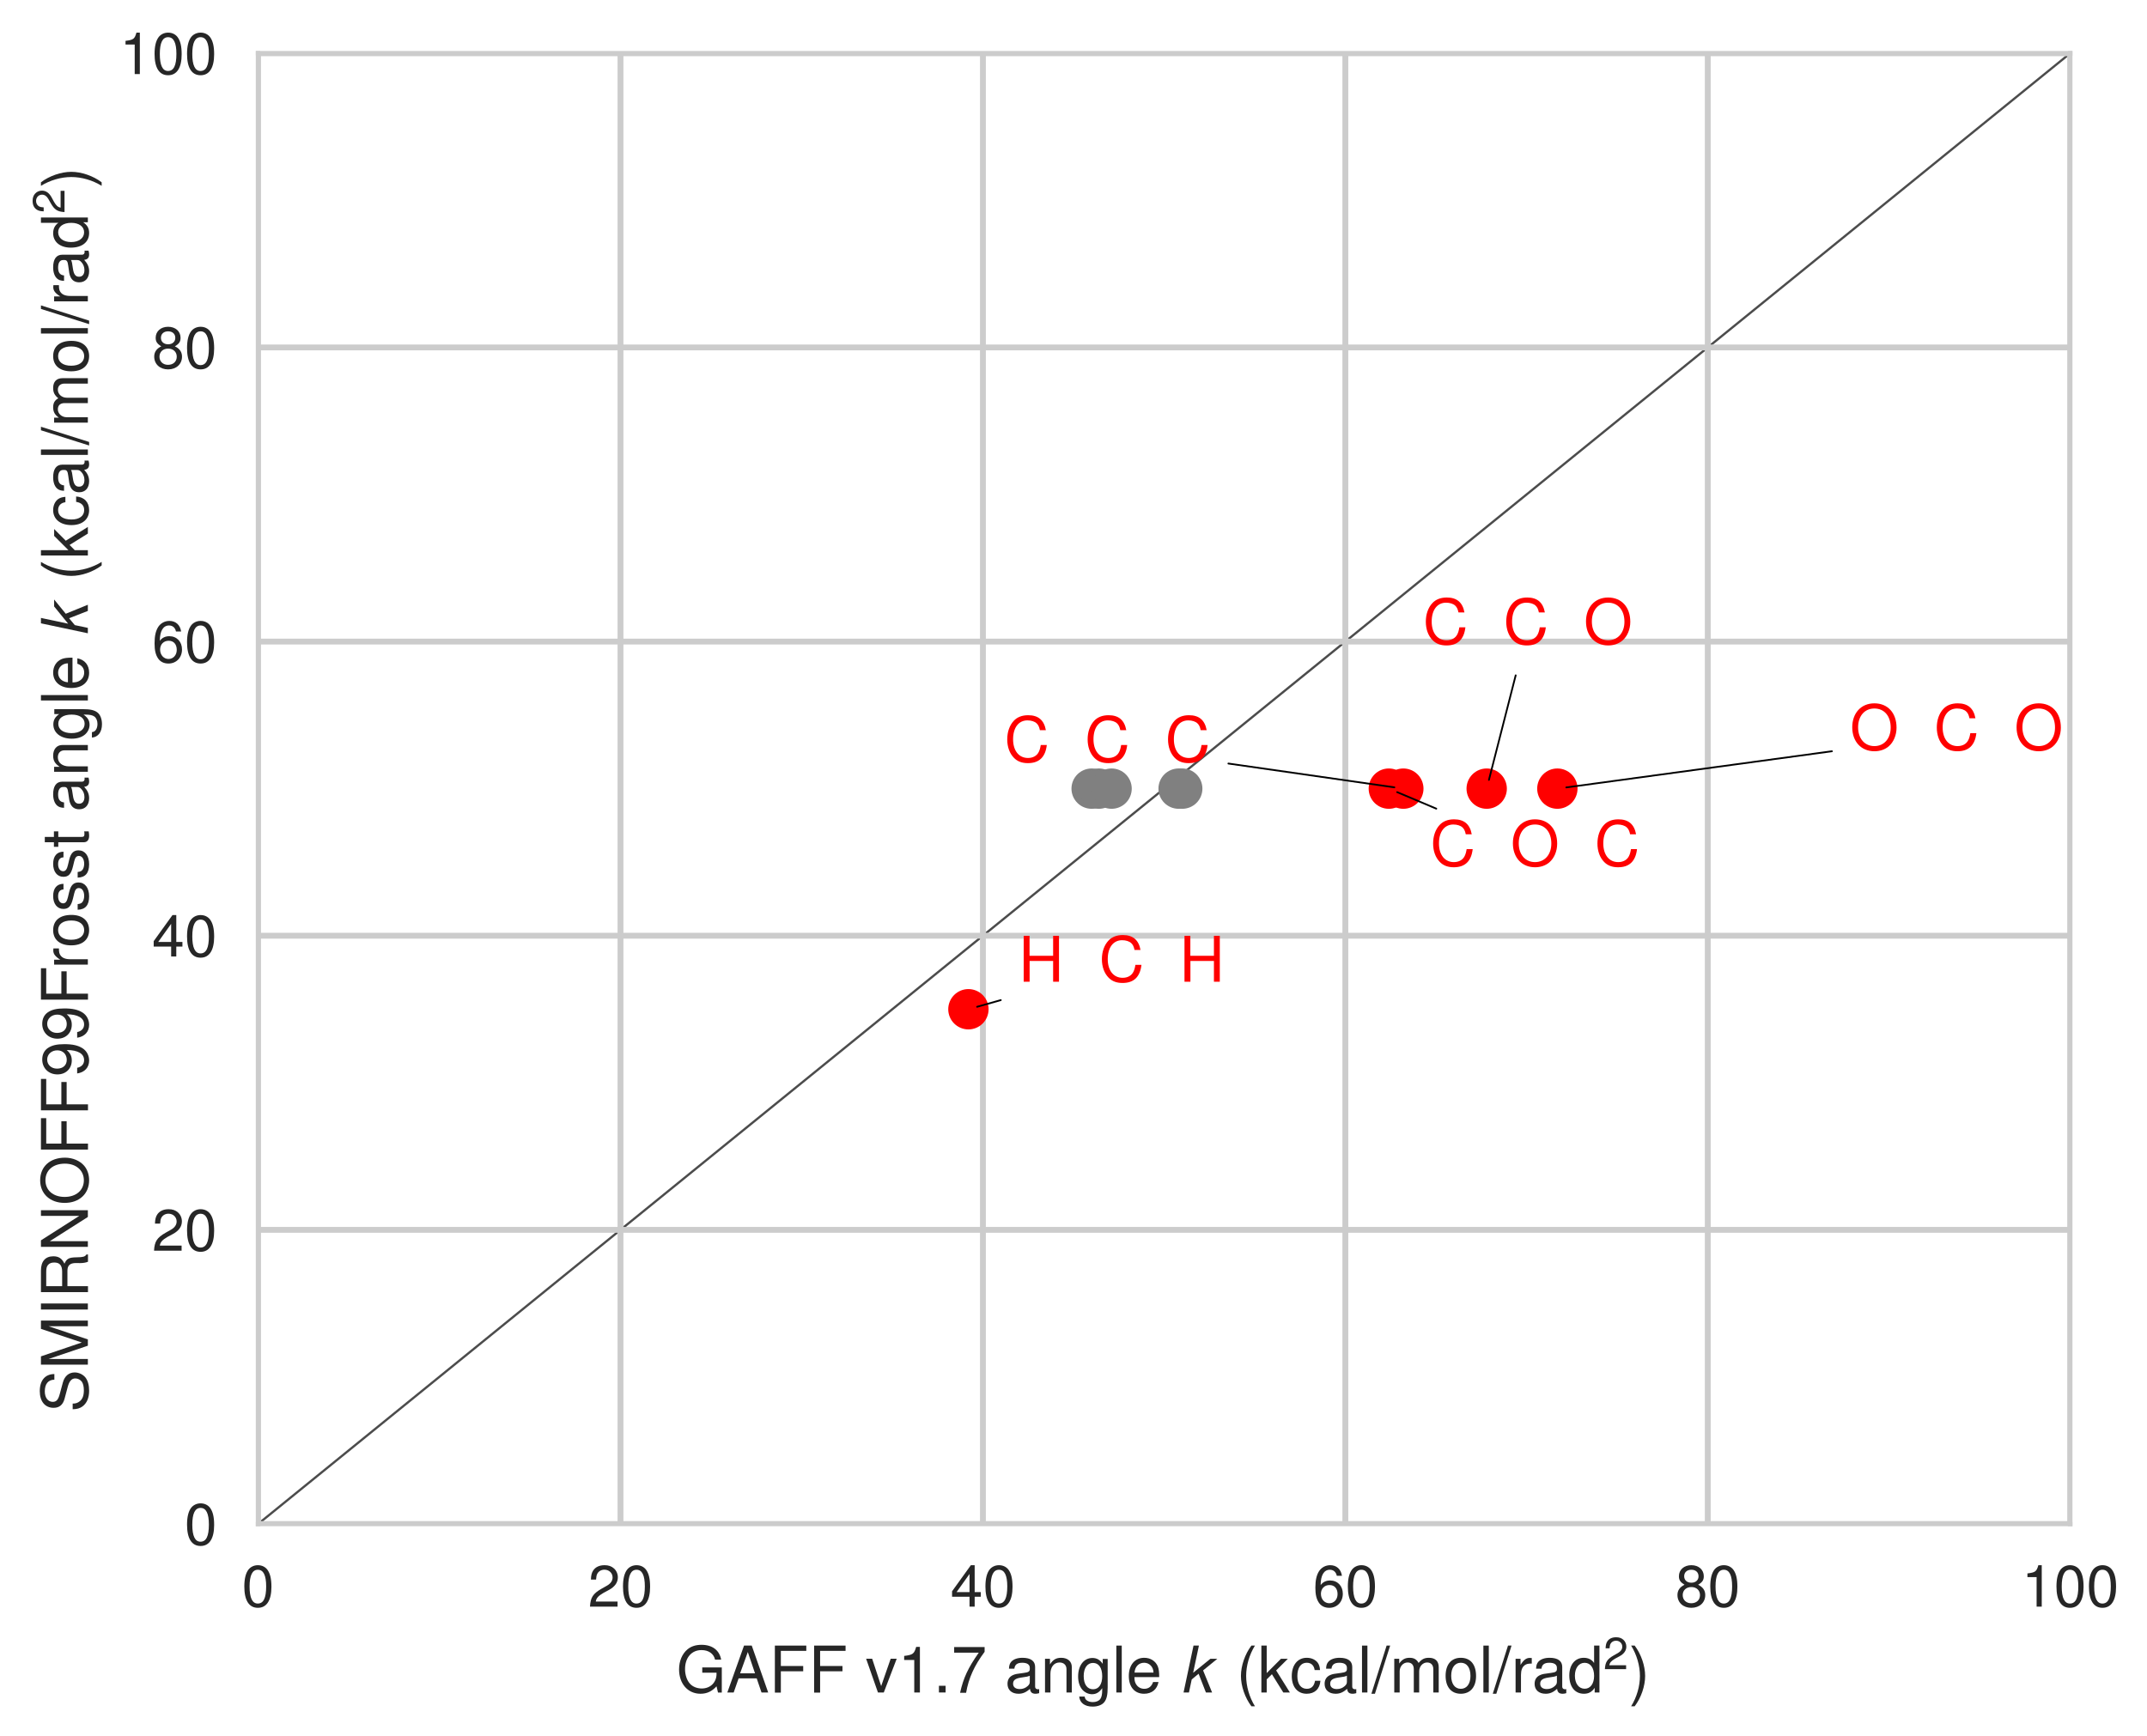 <?xml version="1.0" encoding="utf-8" standalone="no"?>
<!DOCTYPE svg PUBLIC "-//W3C//DTD SVG 1.1//EN"
  "http://www.w3.org/Graphics/SVG/1.1/DTD/svg11.dtd">
<!-- Created with matplotlib (http://matplotlib.org/) -->
<svg height="385pt" version="1.1" viewBox="0 0 476 385" width="476pt" xmlns="http://www.w3.org/2000/svg" xmlns:xlink="http://www.w3.org/1999/xlink">
 <defs>
  <style type="text/css">
*{stroke-linecap:butt;stroke-linejoin:round;}
  </style>
 </defs>
 <g id="figure_1">
  <g id="patch_1">
   <path d="M 0 385.57 
L 476.974 385.57 
L 476.974 0 
L 0 0 
z
" style="fill:#ffffff;"/>
  </g>
  <g id="axes_1">
   <g id="patch_2">
    <path d="M 57.213 337.974 
L 458.973 337.974 
L 458.973 11.814 
L 57.213 11.814 
z
" style="fill:#ffffff;"/>
   </g>
   <g id="line2d_1">
    <path clip-path="url(#p463161b0f7)" d="M -1 385.232 
L 474.757 -1 
" style="fill:none;stroke:#4c4c4c;stroke-linecap:round;stroke-width:0.5;"/>
   </g>
   <g id="matplotlib.axis_1">
    <g id="xtick_1">
     <g id="line2d_2">
      <path clip-path="url(#p463161b0f7)" d="M 57.213 337.974 
L 57.213 11.814 
" style="fill:none;stroke:#cccccc;stroke-linecap:round;stroke-width:1.3;"/>
     </g>
     <g id="line2d_3"/>
     <g id="text_1">
      <!-- $0$ -->
      <defs>
       <path d="M 27.5 71 
C 20.906 71 14.906 68.125 11.203 63.219 
C 6.594 57.047 4.297 47.562 4.297 34.5 
C 4.297 10.672 12.297 -2 27.5 -2 
C 42.5 -2 50.703 10.672 50.703 33.906 
C 50.703 47.656 48.5 56.844 43.797 63.219 
C 40.094 68.219 34.203 71 27.5 71 
z
M 27.5 63.188 
C 37 63.188 41.703 53.625 41.703 34.703 
C 41.703 14.672 37.094 5.312 27.297 5.312 
C 18 5.312 13.297 15.078 13.297 34.406 
C 13.297 53.719 18 63.188 27.5 63.188 
z
" id="Nimbus_Sans_L_Regular-48"/>
      </defs>
      <g style="fill:#262626;" transform="translate(53.612 356.302)scale(0.13 -0.13)">
       <use transform="scale(0.996)" xlink:href="#Nimbus_Sans_L_Regular-48"/>
      </g>
     </g>
    </g>
    <g id="xtick_2">
     <g id="line2d_4">
      <path clip-path="url(#p463161b0f7)" d="M 137.565 337.974 
L 137.565 11.814 
" style="fill:none;stroke:#cccccc;stroke-linecap:round;stroke-width:1.3;"/>
     </g>
     <g id="line2d_5"/>
     <g id="text_2">
      <!-- $20$ -->
      <defs>
       <path d="M 50.594 8.719 
L 13.297 8.719 
C 14.203 14.531 17.406 18.234 26.094 23.344 
L 36.094 28.75 
C 46 34.156 51.094 41.453 51.094 50.172 
C 51.094 56.078 48.703 61.594 44.5 65.391 
C 40.297 69.203 35.094 71 28.406 71 
C 19.406 71 12.703 67.797 8.797 61.797 
C 6.297 57.984 5.203 53.578 5 46.359 
L 13.797 46.359 
C 14.094 51.172 14.703 54.078 15.906 56.375 
C 18.203 60.688 22.797 63.297 28.094 63.297 
C 36.094 63.297 42.094 57.578 42.094 49.969 
C 42.094 44.359 38.797 39.547 32.5 35.953 
L 23.297 30.75 
C 8.5 22.344 4.203 15.625 3.406 0 
L 50.594 0 
z
" id="Nimbus_Sans_L_Regular-50"/>
      </defs>
      <g style="fill:#262626;" transform="translate(130.364 356.302)scale(0.13 -0.13)">
       <use transform="scale(0.996)" xlink:href="#Nimbus_Sans_L_Regular-50"/>
       <use transform="translate(55.392 0)scale(0.996)" xlink:href="#Nimbus_Sans_L_Regular-48"/>
      </g>
     </g>
    </g>
    <g id="xtick_3">
     <g id="line2d_6">
      <path clip-path="url(#p463161b0f7)" d="M 217.917 337.974 
L 217.917 11.814 
" style="fill:none;stroke:#cccccc;stroke-linecap:round;stroke-width:1.3;"/>
     </g>
     <g id="line2d_7"/>
     <g id="text_3">
      <!-- $40$ -->
      <defs>
       <path d="M 32.703 17 
L 32.703 0 
L 41.5 0 
L 41.5 17 
L 52 17 
L 52 24.906 
L 41.5 24.906 
L 41.5 71.016 
L 35 71.016 
L 2.797 26.312 
L 2.797 17 
z
M 32.703 24.906 
L 10.5 24.906 
L 32.703 55.984 
z
" id="Nimbus_Sans_L_Regular-52"/>
      </defs>
      <g style="fill:#262626;" transform="translate(210.716 356.302)scale(0.13 -0.13)">
       <use transform="scale(0.996)" xlink:href="#Nimbus_Sans_L_Regular-52"/>
       <use transform="translate(55.392 0)scale(0.996)" xlink:href="#Nimbus_Sans_L_Regular-48"/>
      </g>
     </g>
    </g>
    <g id="xtick_4">
     <g id="line2d_8">
      <path clip-path="url(#p463161b0f7)" d="M 298.269 337.974 
L 298.269 11.814 
" style="fill:none;stroke:#cccccc;stroke-linecap:round;stroke-width:1.3;"/>
     </g>
     <g id="line2d_9"/>
     <g id="text_4">
      <!-- $60$ -->
      <defs>
       <path d="M 49.797 52.844 
C 48.094 64.234 40.5 71 29.703 71 
C 21.906 71 14.906 67.219 10.703 60.938 
C 6.297 54.062 4.297 45.375 4.297 32.516 
C 4.297 20.641 6.094 13.062 10.297 6.781 
C 14.094 1.078 20.297 -2 28.094 -2 
C 41.594 -2 51.297 8.094 51.297 22.109 
C 51.297 35.438 42.297 44.812 29.594 44.812 
C 22.594 44.812 17.094 42.109 13.297 36.906 
C 13.406 53.812 19 63.188 29.094 63.188 
C 35.297 63.188 39.594 59.422 41 52.844 
z
M 28.5 37 
C 37 37 42.297 31.031 42.297 21.406 
C 42.297 12.391 36.297 5.812 28.203 5.812 
C 20 5.812 13.797 12.703 13.797 21.906 
C 13.797 30.828 19.797 37 28.5 37 
z
" id="Nimbus_Sans_L_Regular-54"/>
      </defs>
      <g style="fill:#262626;" transform="translate(291.068 356.302)scale(0.13 -0.13)">
       <use transform="scale(0.996)" xlink:href="#Nimbus_Sans_L_Regular-54"/>
       <use transform="translate(55.392 0)scale(0.996)" xlink:href="#Nimbus_Sans_L_Regular-48"/>
      </g>
     </g>
    </g>
    <g id="xtick_5">
     <g id="line2d_10">
      <path clip-path="url(#p463161b0f7)" d="M 378.621 337.974 
L 378.621 11.814 
" style="fill:none;stroke:#cccccc;stroke-linecap:round;stroke-width:1.3;"/>
     </g>
     <g id="line2d_11"/>
     <g id="text_5">
      <!-- $80$ -->
      <defs>
       <path d="M 39.094 37.484 
C 46.406 41.875 48.797 45.469 48.797 52.156 
C 48.797 63.219 40.094 71 27.5 71 
C 15 71 6.203 63.219 6.203 52.156 
C 6.203 45.578 8.594 41.984 15.797 37.484 
C 7.703 33.594 3.703 27.719 3.703 19.938 
C 3.703 6.969 13.5 -2 27.5 -2 
C 41.5 -2 51.297 6.984 51.297 19.844 
C 51.297 27.719 47.297 33.594 39.094 37.484 
z
M 27.5 63.188 
C 35 63.188 39.797 58.812 39.797 51.953 
C 39.797 45.375 34.906 41 27.5 41 
C 20.094 41 15.203 45.375 15.203 52.047 
C 15.203 58.812 20.094 63.188 27.5 63.188 
z
M 27.5 33.578 
C 36.297 33.578 42.297 28 42.297 19.734 
C 42.297 11.391 36.297 5.812 27.297 5.812 
C 18.703 5.812 12.703 11.484 12.703 19.734 
C 12.703 28 18.703 33.578 27.5 33.578 
z
" id="Nimbus_Sans_L_Regular-56"/>
      </defs>
      <g style="fill:#262626;" transform="translate(371.42 356.302)scale(0.13 -0.13)">
       <use transform="scale(0.996)" xlink:href="#Nimbus_Sans_L_Regular-56"/>
       <use transform="translate(55.392 0)scale(0.996)" xlink:href="#Nimbus_Sans_L_Regular-48"/>
      </g>
     </g>
    </g>
    <g id="xtick_6">
     <g id="line2d_12">
      <path clip-path="url(#p463161b0f7)" d="M 458.973 337.974 
L 458.973 11.814 
" style="fill:none;stroke:#cccccc;stroke-linecap:round;stroke-width:1.3;"/>
     </g>
     <g id="line2d_13"/>
     <g id="text_6">
      <!-- $100$ -->
      <defs>
       <path d="M 25.906 50.594 
L 25.906 0 
L 34.703 0 
L 34.703 71.016 
L 28.906 71.016 
C 25.797 60.109 23.797 58.609 10.203 56.906 
L 10.203 50.594 
z
" id="Nimbus_Sans_L_Regular-49"/>
      </defs>
      <g style="fill:#262626;" transform="translate(448.171 356.302)scale(0.13 -0.13)">
       <use transform="scale(0.996)" xlink:href="#Nimbus_Sans_L_Regular-49"/>
       <use transform="translate(55.392 0)scale(0.996)" xlink:href="#Nimbus_Sans_L_Regular-48"/>
       <use transform="translate(110.783 0)scale(0.996)" xlink:href="#Nimbus_Sans_L_Regular-48"/>
      </g>
     </g>
    </g>
    <g id="text_7">
     <!-- GAFF v1.7 angle $k$ (kcal/mol/rad$^2$) -->
     <defs>
      <path d="M 70.906 39 
L 40.5 39 
L 40.5 30.797 
L 62.703 30.797 
L 62.703 28.766 
C 62.703 15.672 53.094 6.203 39.797 6.203 
C 32.406 6.203 25.703 8.891 21.406 13.594 
C 16.594 18.766 13.703 27.438 13.703 36.406 
C 13.703 54.234 23.906 66 39.297 66 
C 50.406 66 58.406 60.375 60.406 51.125 
L 69.906 51.125 
C 67.297 65.797 56.094 74.219 39.406 74.219 
C 30.5 74.219 23.297 71.922 17.594 67.234 
C 9.203 60.25 4.406 48.984 4.406 35.906 
C 4.406 13.562 18.094 -2 37.797 -2 
C 47.703 -2 55.594 1.703 62.703 9.625 
L 65 -0.109 
L 70.906 -0.109 
z
" id="Nimbus_Sans_L_Regular-71"/>
      <path d="M 47.406 22 
L 54.906 0 
L 65.297 0 
L 39.703 73 
L 27.703 73 
L 1.703 0 
L 11.594 0 
L 19.297 22 
z
M 44.797 29.812 
L 21.594 29.812 
L 33.594 63 
z
" id="Nimbus_Sans_L_Regular-65"/>
      <path d="M 18.297 33 
L 53.094 33 
L 53.094 41.219 
L 18.297 41.219 
L 18.297 64.781 
L 57.906 64.781 
L 57.906 73 
L 9 73 
L 9 -0.219 
L 18.297 -0.219 
z
" id="Nimbus_Sans_L_Regular-70"/>
      <path d="M 28.5 0 
L 48.594 52.5 
L 39.203 52.5 
L 24.406 9.922 
L 10.406 52.5 
L 1 52.5 
L 19.406 0 
z
" id="Nimbus_Sans_L_Regular-118"/>
      <path d="M 19.094 10.422 
L 8.703 10.422 
L 8.703 0 
L 19.094 0 
z
" id="Nimbus_Sans_L_Regular-46"/>
      <path d="M 52 70.703 
L 4.594 70.703 
L 4.594 62 
L 42.906 62 
C 26 37.781 19.094 22.906 13.797 -0.5 
L 23.203 -0.5 
C 27.094 22.297 36 41.891 52 63.297 
z
" id="Nimbus_Sans_L_Regular-55"/>
      <path d="M 53.5 5.203 
C 52.594 5 52.203 5 51.703 5 
C 48.797 5 47.203 6.484 47.203 9.078 
L 47.203 39.766 
C 47.203 49.016 40.406 54 27.5 54 
C 19.906 54 13.594 51.812 10.094 47.906 
C 7.703 45.203 6.703 42.219 6.5 37.031 
L 14.906 37.031 
C 15.594 43.391 19.406 46.281 27.203 46.281 
C 34.703 46.281 38.906 43.484 38.906 38.516 
L 38.906 36.328 
C 38.906 32.828 36.797 31.344 30.203 30.547 
C 18.406 29.062 16.594 28.656 13.406 27.359 
C 7.297 24.875 4.203 20.188 4.203 13.422 
C 4.203 3.969 10.797 -2 21.406 -2 
C 28 -2 33.297 0.297 39.203 5.703 
C 39.797 0.391 42.406 -2 47.797 -2 
C 49.5 -2 50.797 -1.812 53.5 -1.094 
z
M 38.906 16.75 
C 38.906 13.953 38.094 12.266 35.594 9.984 
C 32.203 6.891 28.094 5.312 23.203 5.312 
C 16.703 5.312 12.906 8.391 12.906 13.656 
C 12.906 19.141 16.594 21.922 25.5 23.219 
C 34.297 24.406 36.094 24.812 38.906 26.094 
z
" id="Nimbus_Sans_L_Regular-97"/>
      <path d="M 7 52.484 
L 7 0 
L 15.406 0 
L 15.406 28.953 
C 15.406 39.672 21 46.688 29.594 46.688 
C 36.203 46.688 40.406 42.672 40.406 36.359 
L 40.406 0 
L 48.703 0 
L 48.703 39.672 
C 48.703 48.391 42.203 54 32.094 54 
C 24.297 54 19.297 50.984 14.703 43.688 
L 14.703 52.484 
z
" id="Nimbus_Sans_L_Regular-110"/>
      <path d="M 41.203 52.203 
L 41.203 44.594 
C 37 50.812 31.906 53.719 25.203 53.719 
C 11.906 53.719 2.906 42.062 2.906 25 
C 2.906 16.375 5.203 9.344 9.5 4.312 
C 13.406 -0.109 19 -2.703 24.5 -2.703 
C 31.094 -2.703 35.703 0.094 40.406 6.703 
L 40.406 4.031 
C 40.406 -3 39.5 -7.266 37.406 -10.141 
C 35.203 -13.188 30.906 -14.984 25.797 -14.984 
C 22 -14.984 18.594 -14 16.297 -12.234 
C 14.406 -10.75 13.594 -9.375 13.094 -6.344 
L 4.594 -6.344 
C 5.5 -16.141 13.203 -22 25.5 -22 
C 33.297 -22 40 -19.484 43.406 -15.297 
C 47.406 -10.484 48.906 -3.891 48.906 8.406 
L 48.906 52.203 
z
M 26.094 46 
C 35.094 46 40.406 38.359 40.406 25.203 
C 40.406 12.625 35 5 26.203 5 
C 17.094 5 11.594 12.75 11.594 25.5 
C 11.594 38.156 17.203 46 26.094 46 
z
" id="Nimbus_Sans_L_Regular-103"/>
      <path d="M 15.203 73 
L 6.797 73 
L 6.797 -0.031 
L 15.203 -0.031 
z
" id="Nimbus_Sans_L_Regular-108"/>
      <path d="M 51.297 23.891 
C 51.297 31.781 50.703 36.531 49.203 40.375 
C 45.797 48.859 37.797 54 28 54 
C 13.406 54 4 42.844 4 25.703 
C 4 8.547 13.094 -2 27.797 -2 
C 39.797 -2 48.094 4.844 50.203 16.312 
L 41.797 16.312 
C 39.5 9.344 34.797 5.703 28.094 5.703 
C 22.797 5.703 18.297 8.125 15.5 12.578 
C 13.5 15.594 12.797 18.641 12.703 23.891 
z
M 12.906 31 
C 13.594 40.266 19.5 46.281 27.906 46.281 
C 36.094 46.281 42.406 39.531 42.406 31 
C 42.406 31 42.406 31 42.297 31 
z
" id="Nimbus_Sans_L_Regular-101"/>
      <path d="M 29.703 73 
L 21.297 73 
L 5.797 0 
L 14.203 0 
L 18.5 20.312 
L 29.203 29.141 
L 40.594 0 
L 50.203 0 
L 36.203 34.359 
L 58.406 52.484 
L 47.594 52.484 
L 20.703 30.656 
z
" id="Nimbus_Sans_L_Regular_Italic-107"/>
      <path d="M 23.594 73 
C 13.594 59.844 7.297 41.562 7.297 25.797 
C 7.297 9.938 13.594 -8.344 23.594 -21.5 
L 29.094 -21.5 
C 20.297 -7.141 15.406 9.734 15.406 25.797 
C 15.406 41.766 20.297 58.734 29.094 73 
z
" id="Nimbus_Sans_L_Regular-40"/>
      <path d="M 14.094 73 
L 5.797 73 
L 5.797 -0.031 
L 14.094 -0.031 
L 14.094 20.406 
L 22.203 28.422 
L 39.906 -0.031 
L 50.203 -0.031 
L 28.797 34.328 
L 47 52.453 
L 36.297 52.453 
L 14.094 30.219 
z
" id="Nimbus_Sans_L_Regular-107"/>
      <path d="M 47.094 34.938 
C 46.703 40.031 45.594 43.328 43.594 46.219 
C 40 51.109 33.703 54 26.406 54 
C 12.297 54 3.094 42.844 3.094 25.5 
C 3.094 8.656 12.094 -2 26.297 -2 
C 38.797 -2 46.703 5.469 47.703 18.234 
L 39.297 18.234 
C 37.906 9.875 33.594 5.703 26.5 5.703 
C 17.297 5.703 11.797 13.172 11.797 25.5 
C 11.797 38.531 17.203 46.281 26.297 46.281 
C 33.297 46.281 37.703 42.203 38.703 34.938 
z
" id="Nimbus_Sans_L_Regular-99"/>
      <path d="M 22.906 73 
L -0.797 -2 
L 4.703 -2 
L 28.406 73 
z
" id="Nimbus_Sans_L_Regular-47"/>
      <path d="M 7 52.484 
L 7 0 
L 15.406 0 
L 15.406 32.953 
C 15.406 40.578 20.906 46.688 27.703 46.688 
C 33.906 46.688 37.406 42.875 37.406 36.156 
L 37.406 0 
L 45.797 0 
L 45.797 32.953 
C 45.797 40.578 51.297 46.688 58.094 46.688 
C 64.203 46.688 67.797 42.781 67.797 36.156 
L 67.797 0 
L 76.203 0 
L 76.203 39.375 
C 76.203 48.781 70.797 54 61 54 
C 54 54 49.797 51.891 44.906 45.984 
C 41.797 51.594 37.594 54 30.797 54 
C 23.797 54 19.203 51.391 14.703 45.078 
L 14.703 52.484 
z
" id="Nimbus_Sans_L_Regular-109"/>
      <path d="M 27.203 54 
C 12.5 54 3.594 43.531 3.594 25.984 
C 3.594 8.453 12.406 -2 27.297 -2 
C 42 -2 51 8.453 51 25.594 
C 51 43.625 42.297 54 27.203 54 
z
M 27.297 46.281 
C 36.703 46.281 42.297 38.625 42.297 25.703 
C 42.297 13.453 36.5 5.703 27.297 5.703 
C 18 5.703 12.297 13.359 12.297 25.984 
C 12.297 38.531 18 46.281 27.297 46.281 
z
" id="Nimbus_Sans_L_Regular-111"/>
      <path d="M 6.906 52.484 
L 6.906 0 
L 15.297 0 
L 15.297 27.203 
C 15.297 34.703 17.203 39.609 21.203 42.5 
C 23.797 44.406 26.297 45 32.094 45 
L 32.094 53.625 
C 30.703 53.812 30 53.812 28.906 53.812 
C 23.5 53.812 19.406 50.625 14.594 42.906 
L 14.594 52.484 
z
" id="Nimbus_Sans_L_Regular-114"/>
      <path d="M 49.5 73 
L 41.203 73 
L 41.203 45.891 
C 37.703 51.188 32.094 54 25.094 54 
C 11.5 54 2.594 43.141 2.594 26.484 
C 2.594 8.844 11.297 -2 25.406 -2 
C 32.594 -2 37.594 0.703 42.094 7.203 
L 42.094 -0.031 
L 49.5 -0.031 
z
M 26.5 46.188 
C 35.5 46.188 41.203 38.234 41.203 25.797 
C 41.203 13.766 35.406 5.812 26.594 5.812 
C 17.406 5.812 11.297 13.859 11.297 26 
C 11.297 38.125 17.406 46.188 26.5 46.188 
z
" id="Nimbus_Sans_L_Regular-100"/>
      <path d="M 9.297 -21.5 
C 19.297 -8.344 25.594 9.938 25.594 25.688 
C 25.594 41.562 19.297 59.844 9.297 73 
L 3.797 73 
C 12.594 58.641 17.5 41.766 17.5 25.688 
C 17.5 9.734 12.594 -7.25 3.797 -21.5 
z
" id="Nimbus_Sans_L_Regular-41"/>
     </defs>
     <g style="fill:#262626;" transform="translate(149.926 375.336)scale(0.143 -0.143)">
      <use transform="scale(0.996)" xlink:href="#Nimbus_Sans_L_Regular-71"/>
      <use transform="translate(77.508 0)scale(0.996)" xlink:href="#Nimbus_Sans_L_Regular-65"/>
      <use transform="translate(143.958 0)scale(0.996)" xlink:href="#Nimbus_Sans_L_Regular-70"/>
      <use transform="translate(204.83 0)scale(0.996)" xlink:href="#Nimbus_Sans_L_Regular-70"/>
      <use transform="translate(293.397 0)scale(0.996)" xlink:href="#Nimbus_Sans_L_Regular-118"/>
      <use transform="translate(343.21 0)scale(0.996)" xlink:href="#Nimbus_Sans_L_Regular-49"/>
      <use transform="translate(398.602 0)scale(0.996)" xlink:href="#Nimbus_Sans_L_Regular-46"/>
      <use transform="translate(426.297 0)scale(0.996)" xlink:href="#Nimbus_Sans_L_Regular-55"/>
      <use transform="translate(509.384 0)scale(0.996)" xlink:href="#Nimbus_Sans_L_Regular-97"/>
      <use transform="translate(564.775 0)scale(0.996)" xlink:href="#Nimbus_Sans_L_Regular-110"/>
      <use transform="translate(620.167 0)scale(0.996)" xlink:href="#Nimbus_Sans_L_Regular-103"/>
      <use transform="translate(675.559 0)scale(0.996)" xlink:href="#Nimbus_Sans_L_Regular-108"/>
      <use transform="translate(697.676 0)scale(0.996)" xlink:href="#Nimbus_Sans_L_Regular-101"/>
      <use transform="translate(780.762 0)scale(0.996)" xlink:href="#Nimbus_Sans_L_Regular_Italic-107"/>
      <use transform="translate(868.233 0)scale(0.996)" xlink:href="#Nimbus_Sans_L_Regular-40"/>
      <use transform="translate(901.409 0)scale(0.996)" xlink:href="#Nimbus_Sans_L_Regular-107"/>
      <use transform="translate(951.222 0)scale(0.996)" xlink:href="#Nimbus_Sans_L_Regular-99"/>
      <use transform="translate(1001.035 0)scale(0.996)" xlink:href="#Nimbus_Sans_L_Regular-97"/>
      <use transform="translate(1056.427 0)scale(0.996)" xlink:href="#Nimbus_Sans_L_Regular-108"/>
      <use transform="translate(1078.544 0)scale(0.996)" xlink:href="#Nimbus_Sans_L_Regular-47"/>
      <use transform="translate(1106.239 0)scale(0.996)" xlink:href="#Nimbus_Sans_L_Regular-109"/>
      <use transform="translate(1189.227 0)scale(0.996)" xlink:href="#Nimbus_Sans_L_Regular-111"/>
      <use transform="translate(1244.619 0)scale(0.996)" xlink:href="#Nimbus_Sans_L_Regular-108"/>
      <use transform="translate(1266.736 0)scale(0.996)" xlink:href="#Nimbus_Sans_L_Regular-47"/>
      <use transform="translate(1294.431 0)scale(0.996)" xlink:href="#Nimbus_Sans_L_Regular-114"/>
      <use transform="translate(1326.61 0)scale(0.996)" xlink:href="#Nimbus_Sans_L_Regular-97"/>
      <use transform="translate(1382.002 0)scale(0.996)" xlink:href="#Nimbus_Sans_L_Regular-100"/>
      <use transform="translate(1437.393 36.154)scale(0.697)" xlink:href="#Nimbus_Sans_L_Regular-50"/>
      <use transform="translate(1476.665 0)scale(0.996)" xlink:href="#Nimbus_Sans_L_Regular-41"/>
     </g>
    </g>
   </g>
   <g id="matplotlib.axis_2">
    <g id="ytick_1">
     <g id="line2d_14">
      <path clip-path="url(#p463161b0f7)" d="M 57.213 337.974 
L 458.973 337.974 
" style="fill:none;stroke:#cccccc;stroke-linecap:round;stroke-width:1.3;"/>
     </g>
     <g id="line2d_15"/>
     <g id="text_8">
      <!-- $0$ -->
      <g style="fill:#262626;" transform="translate(40.912 342.588)scale(0.13 -0.13)">
       <use transform="scale(0.996)" xlink:href="#Nimbus_Sans_L_Regular-48"/>
      </g>
     </g>
    </g>
    <g id="ytick_2">
     <g id="line2d_16">
      <path clip-path="url(#p463161b0f7)" d="M 57.213 272.742 
L 458.973 272.742 
" style="fill:none;stroke:#cccccc;stroke-linecap:round;stroke-width:1.3;"/>
     </g>
     <g id="line2d_17"/>
     <g id="text_9">
      <!-- $20$ -->
      <g style="fill:#262626;" transform="translate(33.711 277.356)scale(0.13 -0.13)">
       <use transform="scale(0.996)" xlink:href="#Nimbus_Sans_L_Regular-50"/>
       <use transform="translate(55.392 0)scale(0.996)" xlink:href="#Nimbus_Sans_L_Regular-48"/>
      </g>
     </g>
    </g>
    <g id="ytick_3">
     <g id="line2d_18">
      <path clip-path="url(#p463161b0f7)" d="M 57.213 207.51 
L 458.973 207.51 
" style="fill:none;stroke:#cccccc;stroke-linecap:round;stroke-width:1.3;"/>
     </g>
     <g id="line2d_19"/>
     <g id="text_10">
      <!-- $40$ -->
      <g style="fill:#262626;" transform="translate(33.711 212.124)scale(0.13 -0.13)">
       <use transform="scale(0.996)" xlink:href="#Nimbus_Sans_L_Regular-52"/>
       <use transform="translate(55.392 0)scale(0.996)" xlink:href="#Nimbus_Sans_L_Regular-48"/>
      </g>
     </g>
    </g>
    <g id="ytick_4">
     <g id="line2d_20">
      <path clip-path="url(#p463161b0f7)" d="M 57.213 142.278 
L 458.973 142.278 
" style="fill:none;stroke:#cccccc;stroke-linecap:round;stroke-width:1.3;"/>
     </g>
     <g id="line2d_21"/>
     <g id="text_11">
      <!-- $60$ -->
      <g style="fill:#262626;" transform="translate(33.711 146.892)scale(0.13 -0.13)">
       <use transform="scale(0.996)" xlink:href="#Nimbus_Sans_L_Regular-54"/>
       <use transform="translate(55.392 0)scale(0.996)" xlink:href="#Nimbus_Sans_L_Regular-48"/>
      </g>
     </g>
    </g>
    <g id="ytick_5">
     <g id="line2d_22">
      <path clip-path="url(#p463161b0f7)" d="M 57.213 77.046 
L 458.973 77.046 
" style="fill:none;stroke:#cccccc;stroke-linecap:round;stroke-width:1.3;"/>
     </g>
     <g id="line2d_23"/>
     <g id="text_12">
      <!-- $80$ -->
      <g style="fill:#262626;" transform="translate(33.711 81.66)scale(0.13 -0.13)">
       <use transform="scale(0.996)" xlink:href="#Nimbus_Sans_L_Regular-56"/>
       <use transform="translate(55.392 0)scale(0.996)" xlink:href="#Nimbus_Sans_L_Regular-48"/>
      </g>
     </g>
    </g>
    <g id="ytick_6">
     <g id="line2d_24">
      <path clip-path="url(#p463161b0f7)" d="M 57.213 11.814 
L 458.973 11.814 
" style="fill:none;stroke:#cccccc;stroke-linecap:round;stroke-width:1.3;"/>
     </g>
     <g id="line2d_25"/>
     <g id="text_13">
      <!-- $100$ -->
      <g style="fill:#262626;" transform="translate(26.51 16.428)scale(0.13 -0.13)">
       <use transform="scale(0.996)" xlink:href="#Nimbus_Sans_L_Regular-49"/>
       <use transform="translate(55.392 0)scale(0.996)" xlink:href="#Nimbus_Sans_L_Regular-48"/>
       <use transform="translate(110.783 0)scale(0.996)" xlink:href="#Nimbus_Sans_L_Regular-48"/>
      </g>
     </g>
    </g>
    <g id="text_14">
     <!-- SMIRNOFF99Frosst angle $k$ (kcal/mol/rad$^2$) -->
     <defs>
      <path d="M 59.594 52.109 
C 59.5 66.484 49.703 74.812 32.906 74.812 
C 16.906 74.812 7 66.562 7 53.281 
C 7 44.328 11.703 38.703 21.297 36.188 
L 39.406 31.359 
C 48.594 28.938 52.797 25.219 52.797 19.484 
C 52.797 15.547 50.703 11.531 47.594 9.328 
C 44.703 7.312 40.094 6.203 34.203 6.203 
C 26.297 6.203 20.906 8.125 17.406 12.344 
C 14.703 15.562 13.5 19.094 13.594 23.609 
L 4.797 23.609 
C 4.906 16.891 6.203 12.469 9.094 8.438 
C 14.094 1.609 22.5 -2 33.594 -2 
C 42.297 -2 49.406 0.016 54.094 3.625 
C 59 7.547 62.094 14.078 62.094 20.422 
C 62.094 29.469 56.5 36.109 46.594 38.828 
L 28.297 43.766 
C 19.5 46.172 16.297 48.984 16.297 54.625 
C 16.297 62.062 22.797 67 32.594 67 
C 44.203 67 50.703 61.672 50.797 52.109 
z
" id="Nimbus_Sans_L_Regular-83"/>
      <path d="M 46.797 -0.031 
L 67.297 61.172 
L 67.297 -0.031 
L 76.094 -0.031 
L 76.094 73 
L 63.203 73 
L 42 9.391 
L 20.406 73 
L 7.5 73 
L 7.5 -0.031 
L 16.297 -0.031 
L 16.297 61.172 
L 37 -0.031 
z
" id="Nimbus_Sans_L_Regular-77"/>
      <path d="M 19.406 73 
L 10 73 
L 10 -0.031 
L 19.406 -0.031 
z
" id="Nimbus_Sans_L_Regular-73"/>
      <path d="M 18.594 31.781 
L 42.594 31.781 
C 50.906 31.781 54.594 27.719 54.594 18.547 
L 54.5 11.906 
C 54.5 7.312 55.297 2.828 56.594 -0.219 
L 67.906 -0.219 
L 67.906 2.125 
C 64.406 4.562 63.703 7.219 63.5 17.078 
C 63.406 29.266 61.5 32.938 53.594 36.391 
C 61.797 40.359 65.094 45.406 65.094 53.656 
C 65.094 66.141 57.203 73 42.906 73 
L 9.297 73 
L 9.297 -0.219 
L 18.594 -0.219 
z
M 18.594 40 
L 18.594 64.781 
L 41.094 64.781 
C 46.297 64.781 49.297 64 51.594 62.016 
C 54.094 59.938 55.406 56.688 55.406 52.344 
C 55.406 43.844 51 40 41.094 40 
z
" id="Nimbus_Sans_L_Regular-82"/>
      <path d="M 64.594 73 
L 55.797 73 
L 55.797 13.297 
L 17.703 73 
L 7.594 73 
L 7.594 -0.031 
L 16.406 -0.031 
L 16.406 59.172 
L 54.094 -0.031 
L 64.594 -0.031 
z
" id="Nimbus_Sans_L_Regular-78"/>
      <path d="M 38.906 74.219 
C 18 74.219 3.797 58.844 3.797 36.109 
C 3.797 13.359 18 -2 39 -2 
C 47.797 -2 55.703 0.688 61.594 5.672 
C 69.5 12.359 74.203 23.625 74.203 35.5 
C 74.203 58.953 60.297 74.219 38.906 74.219 
z
M 38.906 66 
C 54.703 66 64.906 54.047 64.906 35.703 
C 64.906 18.172 54.406 6.203 39 6.203 
C 23.5 6.203 13.094 18.172 13.094 36.109 
C 13.094 54.047 23.5 66 38.906 66 
z
" id="Nimbus_Sans_L_Regular-79"/>
      <path d="M 5.297 16.625 
C 7 4.938 14.594 -2 25.406 -2 
C 33.203 -2 40.297 1.781 44.406 8.062 
C 48.906 14.938 50.906 23.625 50.906 36.484 
C 50.906 48.359 49.094 55.938 44.906 62.219 
C 41 67.922 34.797 71 27 71 
C 13.5 71 3.797 61.078 3.797 47.297 
C 3.797 34.219 12.797 25 25.594 25 
C 32.297 25 37.203 27.406 41.797 32.906 
C 41.703 15.484 36.094 5.812 26 5.812 
C 19.797 5.812 15.5 9.75 14.094 16.625 
z
M 26.906 63.297 
C 35.094 63.297 41.297 56.594 41.297 47.516 
C 41.297 38.922 35.203 32.812 26.594 32.812 
C 18.094 32.812 12.797 38.625 12.797 48 
C 12.797 56.875 18.797 63.297 26.906 63.297 
z
" id="Nimbus_Sans_L_Regular-57"/>
      <path d="M 43.797 37.922 
C 43.703 48.203 36.906 54 24.797 54 
C 12.594 54 4.703 47.719 4.703 38.062 
C 4.703 29.891 8.906 26.016 21.297 23.031 
L 29.094 21.141 
C 34.906 19.734 37.203 17.656 37.203 13.875 
C 37.203 9 32.297 5.703 25 5.703 
C 20.5 5.703 16.703 7 14.594 9.188 
C 13.297 10.688 12.703 12.172 12.203 15.844 
L 3.406 15.844 
C 3.797 3.766 10.594 -2 24.297 -2 
C 37.5 -2 45.906 4.453 45.906 14.516 
C 45.906 22.281 41.5 26.578 31.094 29.062 
L 23.094 30.953 
C 16.297 32.531 13.406 34.734 13.406 38.406 
C 13.406 43.188 17.703 46.281 24.5 46.281 
C 31.203 46.281 34.797 43.391 35 37.922 
z
" id="Nimbus_Sans_L_Regular-115"/>
      <path d="M 25.406 52.812 
L 16.797 52.812 
L 16.797 67 
L 8.5 67 
L 8.5 52.812 
L 1.406 52.812 
L 1.406 46 
L 8.5 46 
L 8.5 6.312 
C 8.5 1 12.094 -2 18.594 -2 
C 20.594 -2 22.594 -1.812 25.406 -1.297 
L 25.406 5.719 
C 24.297 5.406 23 5.312 21.406 5.312 
C 17.797 5.312 16.797 6.312 16.797 10.016 
L 16.797 46 
L 25.406 46 
z
" id="Nimbus_Sans_L_Regular-116"/>
     </defs>
     <g style="fill:#262626;" transform="translate(19.475 313.206)rotate(-90)scale(0.143 -0.143)">
      <use transform="scale(0.996)" xlink:href="#Nimbus_Sans_L_Regular-83"/>
      <use transform="translate(66.45 0)scale(0.996)" xlink:href="#Nimbus_Sans_L_Regular-77"/>
      <use transform="translate(149.438 0)scale(0.996)" xlink:href="#Nimbus_Sans_L_Regular-73"/>
      <use transform="translate(177.134 0)scale(0.996)" xlink:href="#Nimbus_Sans_L_Regular-82"/>
      <use transform="translate(249.064 0)scale(0.996)" xlink:href="#Nimbus_Sans_L_Regular-78"/>
      <use transform="translate(320.994 0)scale(0.996)" xlink:href="#Nimbus_Sans_L_Regular-79"/>
      <use transform="translate(398.502 0)scale(0.996)" xlink:href="#Nimbus_Sans_L_Regular-70"/>
      <use transform="translate(459.374 0)scale(0.996)" xlink:href="#Nimbus_Sans_L_Regular-70"/>
      <use transform="translate(520.245 0)scale(0.996)" xlink:href="#Nimbus_Sans_L_Regular-57"/>
      <use transform="translate(575.637 0)scale(0.996)" xlink:href="#Nimbus_Sans_L_Regular-57"/>
      <use transform="translate(631.029 0)scale(0.996)" xlink:href="#Nimbus_Sans_L_Regular-70"/>
      <use transform="translate(687.417 0)scale(0.996)" xlink:href="#Nimbus_Sans_L_Regular-114"/>
      <use transform="translate(720.593 0)scale(0.996)" xlink:href="#Nimbus_Sans_L_Regular-111"/>
      <use transform="translate(775.984 0)scale(0.996)" xlink:href="#Nimbus_Sans_L_Regular-115"/>
      <use transform="translate(825.798 0)scale(0.996)" xlink:href="#Nimbus_Sans_L_Regular-115"/>
      <use transform="translate(875.611 0)scale(0.996)" xlink:href="#Nimbus_Sans_L_Regular-116"/>
      <use transform="translate(931.001 0)scale(0.996)" xlink:href="#Nimbus_Sans_L_Regular-97"/>
      <use transform="translate(986.393 0)scale(0.996)" xlink:href="#Nimbus_Sans_L_Regular-110"/>
      <use transform="translate(1041.784 0)scale(0.996)" xlink:href="#Nimbus_Sans_L_Regular-103"/>
      <use transform="translate(1097.176 0)scale(0.996)" xlink:href="#Nimbus_Sans_L_Regular-108"/>
      <use transform="translate(1119.293 0)scale(0.996)" xlink:href="#Nimbus_Sans_L_Regular-101"/>
      <use transform="translate(1202.38 0)scale(0.996)" xlink:href="#Nimbus_Sans_L_Regular_Italic-107"/>
      <use transform="translate(1289.851 0)scale(0.996)" xlink:href="#Nimbus_Sans_L_Regular-40"/>
      <use transform="translate(1323.026 0)scale(0.996)" xlink:href="#Nimbus_Sans_L_Regular-107"/>
      <use transform="translate(1372.839 0)scale(0.996)" xlink:href="#Nimbus_Sans_L_Regular-99"/>
      <use transform="translate(1422.652 0)scale(0.996)" xlink:href="#Nimbus_Sans_L_Regular-97"/>
      <use transform="translate(1478.044 0)scale(0.996)" xlink:href="#Nimbus_Sans_L_Regular-108"/>
      <use transform="translate(1500.161 0)scale(0.996)" xlink:href="#Nimbus_Sans_L_Regular-47"/>
      <use transform="translate(1527.856 0)scale(0.996)" xlink:href="#Nimbus_Sans_L_Regular-109"/>
      <use transform="translate(1610.845 0)scale(0.996)" xlink:href="#Nimbus_Sans_L_Regular-111"/>
      <use transform="translate(1666.236 0)scale(0.996)" xlink:href="#Nimbus_Sans_L_Regular-108"/>
      <use transform="translate(1688.353 0)scale(0.996)" xlink:href="#Nimbus_Sans_L_Regular-47"/>
      <use transform="translate(1716.048 0)scale(0.996)" xlink:href="#Nimbus_Sans_L_Regular-114"/>
      <use transform="translate(1748.227 0)scale(0.996)" xlink:href="#Nimbus_Sans_L_Regular-97"/>
      <use transform="translate(1803.619 0)scale(0.996)" xlink:href="#Nimbus_Sans_L_Regular-100"/>
      <use transform="translate(1859.011 36.154)scale(0.697)" xlink:href="#Nimbus_Sans_L_Regular-50"/>
      <use transform="translate(1898.283 0)scale(0.996)" xlink:href="#Nimbus_Sans_L_Regular-41"/>
     </g>
    </g>
   </g>
   <g id="PathCollection_1">
    <path clip-path="url(#p463161b0f7)" d="M 261.307 179.366 
C 262.493 179.366 263.63 178.895 264.469 178.056 
C 265.308 177.218 265.779 176.08 265.779 174.894 
C 265.779 173.708 265.308 172.57 264.469 171.732 
C 263.63 170.893 262.493 170.422 261.307 170.422 
C 260.121 170.422 258.983 170.893 258.144 171.732 
C 257.306 172.57 256.834 173.708 256.834 174.894 
C 256.834 176.08 257.306 177.218 258.144 178.056 
C 258.983 178.895 260.121 179.366 261.307 179.366 
z
" style="fill:#808080;"/>
   </g>
   <g id="PathCollection_2">
    <path clip-path="url(#p463161b0f7)" d="M 242.022 179.366 
C 243.208 179.366 244.346 178.895 245.184 178.056 
C 246.023 177.218 246.494 176.08 246.494 174.894 
C 246.494 173.708 246.023 172.57 245.184 171.732 
C 244.346 170.893 243.208 170.422 242.022 170.422 
C 240.836 170.422 239.698 170.893 238.86 171.732 
C 238.021 172.57 237.55 173.708 237.55 174.894 
C 237.55 176.08 238.021 177.218 238.86 178.056 
C 239.698 178.895 240.836 179.366 242.022 179.366 
z
" style="fill:#808080;"/>
   </g>
   <g id="PathCollection_3">
    <path clip-path="url(#p463161b0f7)" d="M 243.629 179.366 
C 244.815 179.366 245.953 178.895 246.791 178.056 
C 247.63 177.218 248.101 176.08 248.101 174.894 
C 248.101 173.708 247.63 172.57 246.791 171.732 
C 245.953 170.893 244.815 170.422 243.629 170.422 
C 242.443 170.422 241.306 170.893 240.467 171.732 
C 239.628 172.57 239.157 173.708 239.157 174.894 
C 239.157 176.08 239.628 177.218 240.467 178.056 
C 241.306 178.895 242.443 179.366 243.629 179.366 
z
" style="fill:#808080;"/>
   </g>
   <g id="PathCollection_4">
    <path clip-path="url(#p463161b0f7)" d="M 262.11 179.366 
C 263.296 179.366 264.434 178.895 265.272 178.056 
C 266.111 177.218 266.582 176.08 266.582 174.894 
C 266.582 173.708 266.111 172.57 265.272 171.732 
C 264.434 170.893 263.296 170.422 262.11 170.422 
C 260.924 170.422 259.786 170.893 258.948 171.732 
C 258.109 172.57 257.638 173.708 257.638 174.894 
C 257.638 176.08 258.109 177.218 258.948 178.056 
C 259.786 178.895 260.924 179.366 262.11 179.366 
z
" style="fill:#808080;"/>
   </g>
   <g id="PathCollection_5">
    <path clip-path="url(#p463161b0f7)" d="M 246.441 179.366 
C 247.628 179.366 248.765 178.895 249.604 178.056 
C 250.442 177.218 250.914 176.08 250.914 174.894 
C 250.914 173.708 250.442 172.57 249.604 171.732 
C 248.765 170.893 247.628 170.422 246.441 170.422 
C 245.255 170.422 244.118 170.893 243.279 171.732 
C 242.441 172.57 241.969 173.708 241.969 174.894 
C 241.969 176.08 242.441 177.218 243.279 178.056 
C 244.118 178.895 245.255 179.366 246.441 179.366 
z
" style="fill:#808080;"/>
   </g>
   <g id="PathCollection_6">
    <path clip-path="url(#p463161b0f7)" d="M 329.606 179.366 
C 330.792 179.366 331.929 178.895 332.768 178.056 
C 333.607 177.218 334.078 176.08 334.078 174.894 
C 334.078 173.708 333.607 172.57 332.768 171.732 
C 331.929 170.893 330.792 170.422 329.606 170.422 
C 328.42 170.422 327.282 170.893 326.444 171.732 
C 325.605 172.57 325.134 173.708 325.134 174.894 
C 325.134 176.08 325.605 177.218 326.444 178.056 
C 327.282 178.895 328.42 179.366 329.606 179.366 
z
" style="fill:#ff0000;"/>
   </g>
   <g id="PathCollection_7">
    <path clip-path="url(#p463161b0f7)" d="M 345.274 179.366 
C 346.46 179.366 347.598 178.895 348.437 178.056 
C 349.275 177.218 349.747 176.08 349.747 174.894 
C 349.747 173.708 349.275 172.57 348.437 171.732 
C 347.598 170.893 346.46 170.422 345.274 170.422 
C 344.088 170.422 342.951 170.893 342.112 171.732 
C 341.274 172.57 340.802 173.708 340.802 174.894 
C 340.802 176.08 341.274 177.218 342.112 178.056 
C 342.951 178.895 344.088 179.366 345.274 179.366 
z
" style="fill:#ff0000;"/>
   </g>
   <g id="PathCollection_8">
    <path clip-path="url(#p463161b0f7)" d="M 311.125 179.366 
C 312.311 179.366 313.448 178.895 314.287 178.056 
C 315.126 177.218 315.597 176.08 315.597 174.894 
C 315.597 173.708 315.126 172.57 314.287 171.732 
C 313.448 170.893 312.311 170.422 311.125 170.422 
C 309.939 170.422 308.801 170.893 307.963 171.732 
C 307.124 172.57 306.653 173.708 306.653 174.894 
C 306.653 176.08 307.124 177.218 307.963 178.056 
C 308.801 178.895 309.939 179.366 311.125 179.366 
z
" style="fill:#ff0000;"/>
   </g>
   <g id="PathCollection_9">
    <path clip-path="url(#p463161b0f7)" d="M 307.911 179.366 
C 309.097 179.366 310.234 178.895 311.073 178.056 
C 311.912 177.218 312.383 176.08 312.383 174.894 
C 312.383 173.708 311.912 172.57 311.073 171.732 
C 310.234 170.893 309.097 170.422 307.911 170.422 
C 306.725 170.422 305.587 170.893 304.748 171.732 
C 303.91 172.57 303.439 173.708 303.439 174.894 
C 303.439 176.08 303.91 177.218 304.748 178.056 
C 305.587 178.895 306.725 179.366 307.911 179.366 
z
" style="fill:#ff0000;"/>
   </g>
   <g id="PathCollection_10">
    <path clip-path="url(#p463161b0f7)" d="M 214.702 228.29 
C 215.888 228.29 217.026 227.819 217.865 226.98 
C 218.703 226.142 219.175 225.004 219.175 223.818 
C 219.175 222.632 218.703 221.494 217.865 220.656 
C 217.026 219.817 215.888 219.346 214.702 219.346 
C 213.516 219.346 212.379 219.817 211.54 220.656 
C 210.702 221.494 210.23 222.632 210.23 223.818 
C 210.23 225.004 210.702 226.142 211.54 226.98 
C 212.379 227.819 213.516 228.29 214.702 228.29 
z
" style="fill:#ff0000;"/>
   </g>
   <g id="patch_3">
    <path d="M 57.213 337.974 
L 57.213 11.814 
" style="fill:none;stroke:#cccccc;stroke-linecap:square;stroke-linejoin:miter;"/>
   </g>
   <g id="patch_4">
    <path d="M 458.973 337.974 
L 458.973 11.814 
" style="fill:none;stroke:#cccccc;stroke-linecap:square;stroke-linejoin:miter;"/>
   </g>
   <g id="patch_5">
    <path d="M 57.213 337.974 
L 458.973 337.974 
" style="fill:none;stroke:#cccccc;stroke-linecap:square;stroke-linejoin:miter;"/>
   </g>
   <g id="patch_6">
    <path d="M 57.213 11.814 
L 458.973 11.814 
" style="fill:none;stroke:#cccccc;stroke-linecap:square;stroke-linejoin:miter;"/>
   </g>
   <g id="patch_7">
    <path d="M 336.037 149.765 
Q 333.069 161.361 330.101 172.958 
" style="fill:none;stroke:#000000;stroke-linecap:round;stroke-width:0.39;"/>
   </g>
   <g id="text_15">
    <!-- C- -C- -O -->
    <defs>
     <path d="M 66.203 50.453 
C 63.297 66.438 54.094 74.219 38.094 74.219 
C 28.297 74.219 20.406 71.125 15 65.125 
C 8.406 57.953 4.797 47.578 4.797 35.797 
C 4.797 23.828 8.5 13.562 15.406 6.469 
C 21 0.688 28.203 -2 37.703 -2 
C 55.5 -2 65.5 7.578 67.703 26.828 
L 58.094 26.828 
C 57.297 21.859 56.297 18.469 54.797 15.578 
C 51.797 9.594 45.594 6.203 37.797 6.203 
C 23.297 6.203 14.094 17.766 14.094 35.906 
C 14.094 54.547 22.906 66 37 66 
C 42.906 66 48.406 64.219 51.406 61.406 
C 54.094 58.922 55.594 55.828 56.703 50.453 
z
" id="Nimbus_Sans_L_Regular-67"/>
     <path id="Nimbus_Sans_L_Regular-150"/>
    </defs>
    <g style="fill:#ff0000;" transform="translate(315.446 142.858)scale(0.14 -0.14)">
     <use transform="scale(0.996)" xlink:href="#Nimbus_Sans_L_Regular-67"/>
     <use transform="translate(71.93 0)scale(0.996)" xlink:href="#Nimbus_Sans_L_Regular-150"/>
     <use transform="translate(127.322 0)scale(0.996)" xlink:href="#Nimbus_Sans_L_Regular-67"/>
     <use transform="translate(199.252 0)scale(0.996)" xlink:href="#Nimbus_Sans_L_Regular-150"/>
     <use transform="translate(254.643 0)scale(0.996)" xlink:href="#Nimbus_Sans_L_Regular-79"/>
    </g>
   </g>
   <g id="patch_8">
    <path d="M 406.141 166.604 
Q 376.698 170.614 347.255 174.624 
" style="fill:none;stroke:#000000;stroke-linecap:round;stroke-width:0.39;"/>
   </g>
   <g id="text_16">
    <!-- O- -C- -O -->
    <g style="fill:#ff0000;" transform="translate(410.124 166.325)scale(0.14 -0.14)">
     <use transform="scale(0.996)" xlink:href="#Nimbus_Sans_L_Regular-79"/>
     <use transform="translate(77.508 0)scale(0.996)" xlink:href="#Nimbus_Sans_L_Regular-150"/>
     <use transform="translate(132.9 0)scale(0.996)" xlink:href="#Nimbus_Sans_L_Regular-67"/>
     <use transform="translate(204.83 0)scale(0.996)" xlink:href="#Nimbus_Sans_L_Regular-150"/>
     <use transform="translate(260.222 0)scale(0.996)" xlink:href="#Nimbus_Sans_L_Regular-79"/>
    </g>
   </g>
   <g id="patch_9">
    <path d="M 272.34 169.328 
Q 290.741 171.969 309.141 174.609 
" style="fill:none;stroke:#000000;stroke-linecap:round;stroke-width:0.39;"/>
   </g>
   <g id="text_17">
    <!-- C- -C- -C -->
    <g style="fill:#ff0000;" transform="translate(222.641 168.96)scale(0.14 -0.14)">
     <use transform="scale(0.996)" xlink:href="#Nimbus_Sans_L_Regular-67"/>
     <use transform="translate(71.93 0)scale(0.996)" xlink:href="#Nimbus_Sans_L_Regular-150"/>
     <use transform="translate(127.322 0)scale(0.996)" xlink:href="#Nimbus_Sans_L_Regular-67"/>
     <use transform="translate(199.252 0)scale(0.996)" xlink:href="#Nimbus_Sans_L_Regular-150"/>
     <use transform="translate(254.643 0)scale(0.996)" xlink:href="#Nimbus_Sans_L_Regular-67"/>
    </g>
   </g>
   <g id="patch_10">
    <path d="M 318.434 179.335 
Q 314.093 177.503 309.753 175.671 
" style="fill:none;stroke:#000000;stroke-linecap:round;stroke-width:0.39;"/>
   </g>
   <g id="text_18">
    <!-- C- -O- -C -->
    <g style="fill:#ff0000;" transform="translate(317.061 192.051)scale(0.14 -0.14)">
     <use transform="scale(0.996)" xlink:href="#Nimbus_Sans_L_Regular-67"/>
     <use transform="translate(71.93 0)scale(0.996)" xlink:href="#Nimbus_Sans_L_Regular-150"/>
     <use transform="translate(127.322 0)scale(0.996)" xlink:href="#Nimbus_Sans_L_Regular-79"/>
     <use transform="translate(204.83 0)scale(0.996)" xlink:href="#Nimbus_Sans_L_Regular-150"/>
     <use transform="translate(260.222 0)scale(0.996)" xlink:href="#Nimbus_Sans_L_Regular-67"/>
    </g>
   </g>
   <g id="patch_11">
    <path d="M 221.878 221.792 
Q 219.252 222.533 216.626 223.275 
" style="fill:none;stroke:#000000;stroke-linecap:round;stroke-width:0.39;"/>
   </g>
   <g id="text_19">
    <!-- H- -C- -H -->
    <defs>
     <path d="M 55.094 33 
L 55.094 -0.031 
L 64.406 -0.031 
L 64.406 73 
L 55.094 73 
L 55.094 41.219 
L 17.594 41.219 
L 17.594 73 
L 8.297 73 
L 8.297 -0.031 
L 17.703 -0.031 
L 17.703 33 
z
" id="Nimbus_Sans_L_Regular-72"/>
    </defs>
    <g style="fill:#ff0000;" transform="translate(225.802 217.711)scale(0.14 -0.14)">
     <use transform="scale(0.996)" xlink:href="#Nimbus_Sans_L_Regular-72"/>
     <use transform="translate(71.93 0)scale(0.996)" xlink:href="#Nimbus_Sans_L_Regular-150"/>
     <use transform="translate(127.322 0)scale(0.996)" xlink:href="#Nimbus_Sans_L_Regular-67"/>
     <use transform="translate(199.252 0)scale(0.996)" xlink:href="#Nimbus_Sans_L_Regular-150"/>
     <use transform="translate(254.643 0)scale(0.996)" xlink:href="#Nimbus_Sans_L_Regular-72"/>
    </g>
   </g>
  </g>
 </g>
 <defs>
  <clipPath id="p463161b0f7">
   <rect height="326.16" width="401.76" x="57.213" y="11.814"/>
  </clipPath>
 </defs>
</svg>

